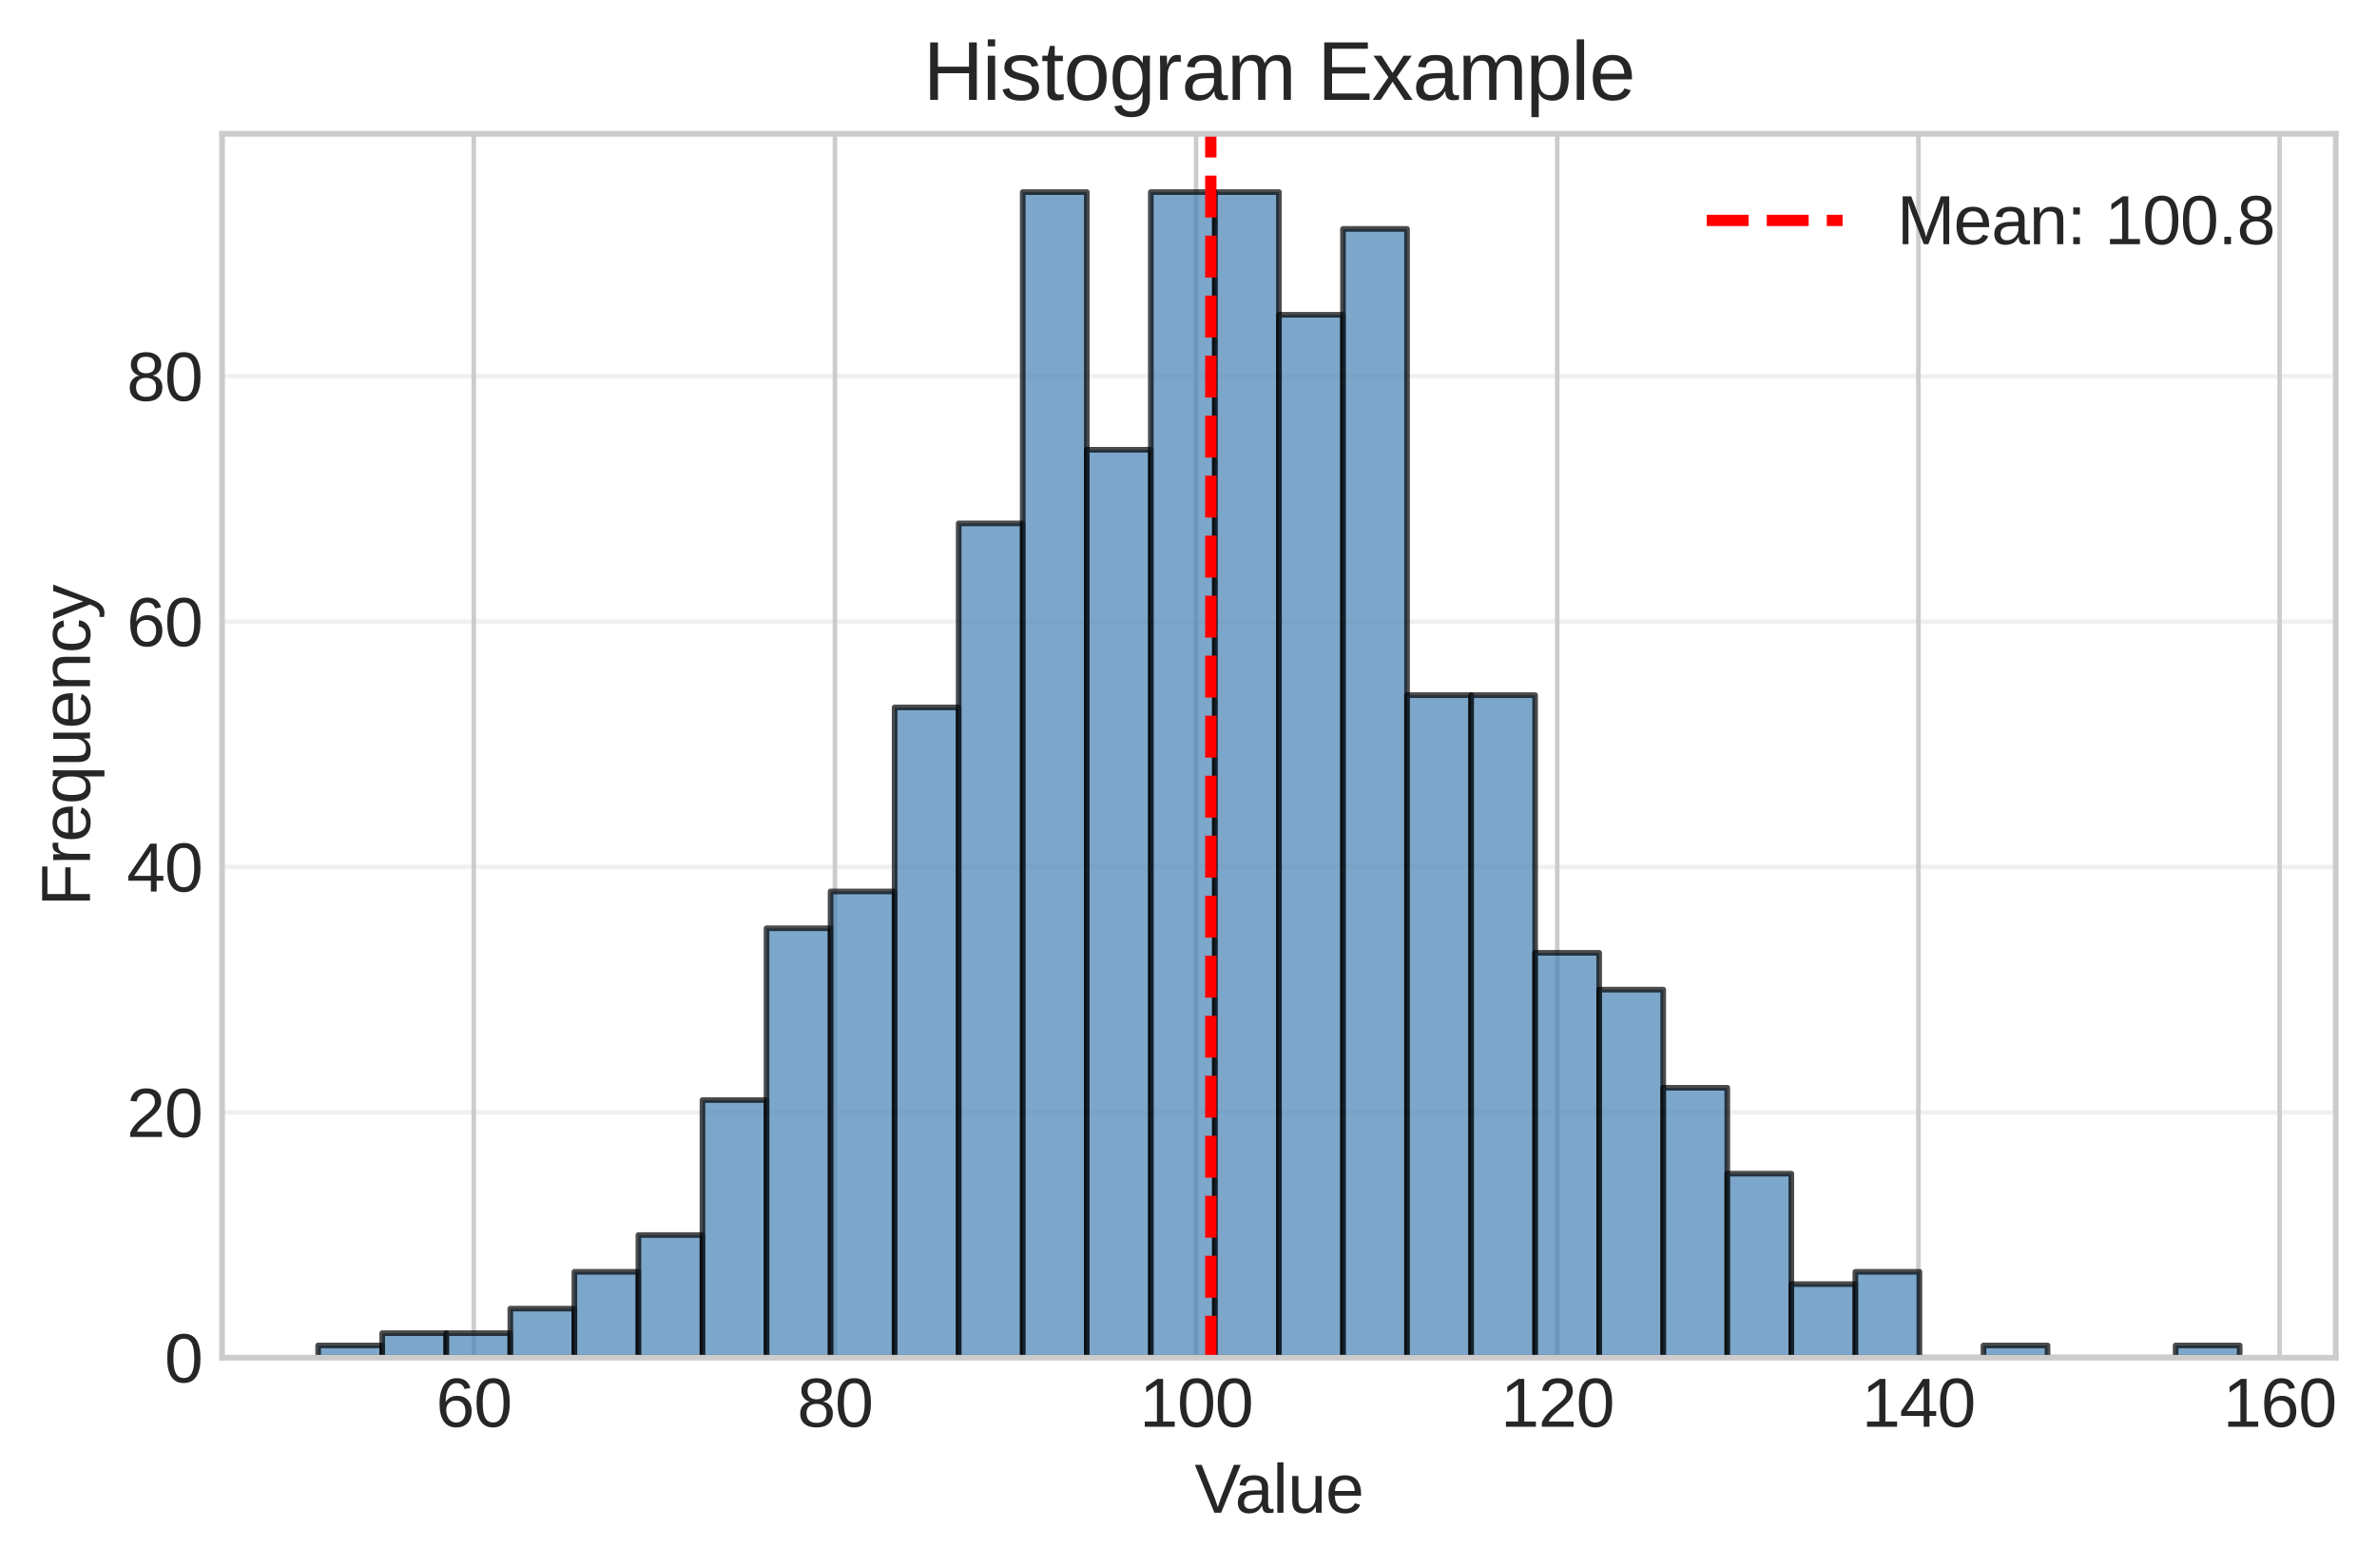 <?xml version="1.0" encoding="utf-8" standalone="no"?>
<!DOCTYPE svg PUBLIC "-//W3C//DTD SVG 1.1//EN"
  "http://www.w3.org/Graphics/SVG/1.1/DTD/svg11.dtd">
<svg xmlns:xlink="http://www.w3.org/1999/xlink" width="419.887pt" height="276.888pt" viewBox="0 0 419.887 276.888" xmlns="http://www.w3.org/2000/svg" version="1.1">
 <defs>
  <style type="text/css">*{stroke-linejoin: round; stroke-linecap: butt}</style>
 </defs>
 <g id="figure_1">
  <g id="patch_1">
   <path d="M 0 276.888 
L 419.887 276.888 
L 419.887 0 
L 0 0 
z
" style="fill: #ffffff"/>
  </g>
  <g id="axes_1">
   <g id="patch_2">
    <path d="M 39.233 239.815 
L 412.602 239.815 
L 412.602 23.636 
L 39.233 23.636 
z
" style="fill: #ffffff"/>
   </g>
   <g id="matplotlib.axis_1">
    <g id="xtick_1">
     <g id="line2d_1">
      <path d="M 83.697 239.815 
L 83.697 23.636 
" clip-path="url(#p1d5128206f)" style="fill: none; stroke: #cccccc; stroke-width: 0.8; stroke-linecap: round"/>
     </g>
     <g id="line2d_2"/>
     <g id="text_1">
      <!-- 60 -->
      <g style="fill: #262626" transform="translate(77.024 252.012) scale(0.12 -0.12)">
       <defs>
        <path id="LiberationSans-36" d="M 3278 1441 
Q 3278 744 2900 340 
Q 2522 -63 1856 -63 
Q 1113 -63 719 490 
Q 325 1044 325 2100 
Q 325 3244 734 3856 
Q 1144 4469 1900 4469 
Q 2897 4469 3156 3572 
L 2619 3475 
Q 2453 4013 1894 4013 
Q 1413 4013 1148 3564 
Q 884 3116 884 2266 
Q 1038 2550 1316 2698 
Q 1594 2847 1953 2847 
Q 2563 2847 2920 2465 
Q 3278 2084 3278 1441 
z
M 2706 1416 
Q 2706 1894 2472 2153 
Q 2238 2413 1819 2413 
Q 1425 2413 1183 2183 
Q 941 1953 941 1550 
Q 941 1041 1192 716 
Q 1444 391 1838 391 
Q 2244 391 2475 664 
Q 2706 938 2706 1416 
z
" transform="scale(0.016)"/>
        <path id="LiberationSans-30" d="M 3309 2203 
Q 3309 1100 2920 518 
Q 2531 -63 1772 -63 
Q 1013 -63 631 515 
Q 250 1094 250 2203 
Q 250 3338 620 3903 
Q 991 4469 1791 4469 
Q 2569 4469 2939 3897 
Q 3309 3325 3309 2203 
z
M 2738 2203 
Q 2738 3156 2517 3584 
Q 2297 4013 1791 4013 
Q 1272 4013 1045 3591 
Q 819 3169 819 2203 
Q 819 1266 1048 831 
Q 1278 397 1778 397 
Q 2275 397 2506 840 
Q 2738 1284 2738 2203 
z
" transform="scale(0.016)"/>
       </defs>
       <use xlink:href="#LiberationSans-36"/>
       <use xlink:href="#LiberationSans-30" transform="translate(55.615 0)"/>
      </g>
     </g>
    </g>
    <g id="xtick_2">
     <g id="line2d_3">
      <path d="M 147.493 239.815 
L 147.493 23.636 
" clip-path="url(#p1d5128206f)" style="fill: none; stroke: #cccccc; stroke-width: 0.8; stroke-linecap: round"/>
     </g>
     <g id="line2d_4"/>
     <g id="text_2">
      <!-- 80 -->
      <g style="fill: #262626" transform="translate(140.82 252.012) scale(0.12 -0.12)">
       <defs>
        <path id="LiberationSans-38" d="M 3281 1228 
Q 3281 619 2893 278 
Q 2506 -63 1781 -63 
Q 1075 -63 676 271 
Q 278 606 278 1222 
Q 278 1653 525 1947 
Q 772 2241 1156 2303 
L 1156 2316 
Q 797 2400 589 2681 
Q 381 2963 381 3341 
Q 381 3844 757 4156 
Q 1134 4469 1769 4469 
Q 2419 4469 2795 4162 
Q 3172 3856 3172 3334 
Q 3172 2956 2962 2675 
Q 2753 2394 2391 2322 
L 2391 2309 
Q 2813 2241 3047 1952 
Q 3281 1663 3281 1228 
z
M 2588 3303 
Q 2588 4050 1769 4050 
Q 1372 4050 1164 3862 
Q 956 3675 956 3303 
Q 956 2925 1170 2726 
Q 1384 2528 1775 2528 
Q 2172 2528 2380 2711 
Q 2588 2894 2588 3303 
z
M 2697 1281 
Q 2697 1691 2453 1898 
Q 2209 2106 1769 2106 
Q 1341 2106 1100 1882 
Q 859 1659 859 1269 
Q 859 359 1788 359 
Q 2247 359 2472 579 
Q 2697 800 2697 1281 
z
" transform="scale(0.016)"/>
       </defs>
       <use xlink:href="#LiberationSans-38"/>
       <use xlink:href="#LiberationSans-30" transform="translate(55.615 0)"/>
      </g>
     </g>
    </g>
    <g id="xtick_3">
     <g id="line2d_5">
      <path d="M 211.289 239.815 
L 211.289 23.636 
" clip-path="url(#p1d5128206f)" style="fill: none; stroke: #cccccc; stroke-width: 0.8; stroke-linecap: round"/>
     </g>
     <g id="line2d_6"/>
     <g id="text_3">
      <!-- 100 -->
      <g style="fill: #262626" transform="translate(201.279 252.012) scale(0.12 -0.12)">
       <defs>
        <path id="LiberationSans-31" d="M 488 0 
L 488 478 
L 1609 478 
L 1609 3866 
L 616 3156 
L 616 3688 
L 1656 4403 
L 2175 4403 
L 2175 478 
L 3247 478 
L 3247 0 
L 488 0 
z
" transform="scale(0.016)"/>
       </defs>
       <use xlink:href="#LiberationSans-31"/>
       <use xlink:href="#LiberationSans-30" transform="translate(55.615 0)"/>
       <use xlink:href="#LiberationSans-30" transform="translate(111.23 0)"/>
      </g>
     </g>
    </g>
    <g id="xtick_4">
     <g id="line2d_7">
      <path d="M 275.085 239.815 
L 275.085 23.636 
" clip-path="url(#p1d5128206f)" style="fill: none; stroke: #cccccc; stroke-width: 0.8; stroke-linecap: round"/>
     </g>
     <g id="line2d_8"/>
     <g id="text_4">
      <!-- 120 -->
      <g style="fill: #262626" transform="translate(265.075 252.012) scale(0.12 -0.12)">
       <defs>
        <path id="LiberationSans-32" d="M 322 0 
L 322 397 
Q 481 763 711 1042 
Q 941 1322 1194 1548 
Q 1447 1775 1695 1969 
Q 1944 2163 2144 2356 
Q 2344 2550 2467 2762 
Q 2591 2975 2591 3244 
Q 2591 3606 2378 3806 
Q 2166 4006 1788 4006 
Q 1428 4006 1195 3811 
Q 963 3616 922 3263 
L 347 3316 
Q 409 3844 795 4156 
Q 1181 4469 1788 4469 
Q 2453 4469 2811 4155 
Q 3169 3841 3169 3263 
Q 3169 3006 3051 2753 
Q 2934 2500 2703 2247 
Q 2472 1994 1819 1463 
Q 1459 1169 1246 933 
Q 1034 697 941 478 
L 3238 478 
L 3238 0 
L 322 0 
z
" transform="scale(0.016)"/>
       </defs>
       <use xlink:href="#LiberationSans-31"/>
       <use xlink:href="#LiberationSans-32" transform="translate(55.615 0)"/>
       <use xlink:href="#LiberationSans-30" transform="translate(111.23 0)"/>
      </g>
     </g>
    </g>
    <g id="xtick_5">
     <g id="line2d_9">
      <path d="M 338.881 239.815 
L 338.881 23.636 
" clip-path="url(#p1d5128206f)" style="fill: none; stroke: #cccccc; stroke-width: 0.8; stroke-linecap: round"/>
     </g>
     <g id="line2d_10"/>
     <g id="text_5">
      <!-- 140 -->
      <g style="fill: #262626" transform="translate(328.871 252.012) scale(0.12 -0.12)">
       <defs>
        <path id="LiberationSans-34" d="M 2753 997 
L 2753 0 
L 2222 0 
L 2222 997 
L 147 997 
L 147 1434 
L 2163 4403 
L 2753 4403 
L 2753 1441 
L 3372 1441 
L 3372 997 
L 2753 997 
z
M 2222 3769 
Q 2216 3750 2134 3603 
Q 2053 3456 2013 3397 
L 884 1734 
L 716 1503 
L 666 1441 
L 2222 1441 
L 2222 3769 
z
" transform="scale(0.016)"/>
       </defs>
       <use xlink:href="#LiberationSans-31"/>
       <use xlink:href="#LiberationSans-34" transform="translate(55.615 0)"/>
       <use xlink:href="#LiberationSans-30" transform="translate(111.23 0)"/>
      </g>
     </g>
    </g>
    <g id="xtick_6">
     <g id="line2d_11">
      <path d="M 402.677 239.815 
L 402.677 23.636 
" clip-path="url(#p1d5128206f)" style="fill: none; stroke: #cccccc; stroke-width: 0.8; stroke-linecap: round"/>
     </g>
     <g id="line2d_12"/>
     <g id="text_6">
      <!-- 160 -->
      <g style="fill: #262626" transform="translate(392.668 252.012) scale(0.12 -0.12)">
       <use xlink:href="#LiberationSans-31"/>
       <use xlink:href="#LiberationSans-36" transform="translate(55.615 0)"/>
       <use xlink:href="#LiberationSans-30" transform="translate(111.23 0)"/>
      </g>
     </g>
    </g>
    <g id="text_7">
     <!-- Value -->
     <g style="fill: #262626" transform="translate(211.015 267.198) scale(0.12 -0.12)">
      <defs>
       <path id="LiberationSans-56" d="M 2444 0 
L 1825 0 
L 28 4403 
L 656 4403 
L 1875 1303 
L 2138 525 
L 2400 1303 
L 3613 4403 
L 4241 4403 
L 2444 0 
z
" transform="scale(0.016)"/>
       <path id="LiberationSans-61" d="M 1294 -63 
Q 784 -63 528 206 
Q 272 475 272 944 
Q 272 1469 617 1750 
Q 963 2031 1731 2050 
L 2491 2063 
L 2491 2247 
Q 2491 2659 2316 2837 
Q 2141 3016 1766 3016 
Q 1388 3016 1216 2887 
Q 1044 2759 1009 2478 
L 422 2531 
Q 566 3444 1778 3444 
Q 2416 3444 2737 3151 
Q 3059 2859 3059 2306 
L 3059 850 
Q 3059 600 3125 473 
Q 3191 347 3375 347 
Q 3456 347 3559 369 
L 3559 19 
Q 3347 -31 3125 -31 
Q 2813 -31 2670 133 
Q 2528 297 2509 647 
L 2491 647 
Q 2275 259 1989 98 
Q 1703 -63 1294 -63 
z
M 1422 359 
Q 1731 359 1972 500 
Q 2213 641 2352 886 
Q 2491 1131 2491 1391 
L 2491 1669 
L 1875 1656 
Q 1478 1650 1273 1575 
Q 1069 1500 959 1344 
Q 850 1188 850 934 
Q 850 659 998 509 
Q 1147 359 1422 359 
z
" transform="scale(0.016)"/>
       <path id="LiberationSans-6c" d="M 431 0 
L 431 4638 
L 994 4638 
L 994 0 
L 431 0 
z
" transform="scale(0.016)"/>
       <path id="LiberationSans-75" d="M 981 3381 
L 981 1238 
Q 981 903 1047 718 
Q 1113 534 1256 453 
Q 1400 372 1678 372 
Q 2084 372 2318 650 
Q 2553 928 2553 1422 
L 2553 3381 
L 3116 3381 
L 3116 722 
Q 3116 131 3134 0 
L 2603 0 
Q 2600 16 2597 84 
Q 2594 153 2589 242 
Q 2584 331 2578 578 
L 2569 578 
Q 2375 228 2120 82 
Q 1866 -63 1488 -63 
Q 931 -63 673 214 
Q 416 491 416 1128 
L 416 3381 
L 981 3381 
z
" transform="scale(0.016)"/>
       <path id="LiberationSans-65" d="M 863 1572 
Q 863 991 1103 675 
Q 1344 359 1806 359 
Q 2172 359 2392 506 
Q 2613 653 2691 878 
L 3184 738 
Q 2881 -63 1806 -63 
Q 1056 -63 664 384 
Q 272 831 272 1713 
Q 272 2550 664 2997 
Q 1056 3444 1784 3444 
Q 3275 3444 3275 1647 
L 3275 1572 
L 863 1572 
z
M 2694 2003 
Q 2647 2538 2422 2783 
Q 2197 3028 1775 3028 
Q 1366 3028 1127 2754 
Q 888 2481 869 2003 
L 2694 2003 
z
" transform="scale(0.016)"/>
      </defs>
      <use xlink:href="#LiberationSans-56"/>
      <use xlink:href="#LiberationSans-61" transform="translate(59.324 0)"/>
      <use xlink:href="#LiberationSans-6c" transform="translate(114.939 0)"/>
      <use xlink:href="#LiberationSans-75" transform="translate(137.156 0)"/>
      <use xlink:href="#LiberationSans-65" transform="translate(192.771 0)"/>
     </g>
    </g>
   </g>
   <g id="matplotlib.axis_2">
    <g id="ytick_1">
     <g id="line2d_13">
      <path d="M 39.233 239.815 
L 412.602 239.815 
" clip-path="url(#p1d5128206f)" style="fill: none; stroke: #cccccc; stroke-opacity: 0.3; stroke-width: 0.8; stroke-linecap: round"/>
     </g>
     <g id="line2d_14"/>
     <g id="text_8">
      <!-- 0 -->
      <g style="fill: #262626" transform="translate(29.059 244.164) scale(0.12 -0.12)">
       <use xlink:href="#LiberationSans-30"/>
      </g>
     </g>
    </g>
    <g id="ytick_2">
     <g id="line2d_15">
      <path d="M 39.233 196.471 
L 412.602 196.471 
" clip-path="url(#p1d5128206f)" style="fill: none; stroke: #cccccc; stroke-opacity: 0.3; stroke-width: 0.8; stroke-linecap: round"/>
     </g>
     <g id="line2d_16"/>
     <g id="text_9">
      <!-- 20 -->
      <g style="fill: #262626" transform="translate(22.386 200.819) scale(0.12 -0.12)">
       <use xlink:href="#LiberationSans-32"/>
       <use xlink:href="#LiberationSans-30" transform="translate(55.615 0)"/>
      </g>
     </g>
    </g>
    <g id="ytick_3">
     <g id="line2d_17">
      <path d="M 39.233 153.127 
L 412.602 153.127 
" clip-path="url(#p1d5128206f)" style="fill: none; stroke: #cccccc; stroke-opacity: 0.3; stroke-width: 0.8; stroke-linecap: round"/>
     </g>
     <g id="line2d_18"/>
     <g id="text_10">
      <!-- 40 -->
      <g style="fill: #262626" transform="translate(22.386 157.475) scale(0.12 -0.12)">
       <use xlink:href="#LiberationSans-34"/>
       <use xlink:href="#LiberationSans-30" transform="translate(55.615 0)"/>
      </g>
     </g>
    </g>
    <g id="ytick_4">
     <g id="line2d_19">
      <path d="M 39.233 109.782 
L 412.602 109.782 
" clip-path="url(#p1d5128206f)" style="fill: none; stroke: #cccccc; stroke-opacity: 0.3; stroke-width: 0.8; stroke-linecap: round"/>
     </g>
     <g id="line2d_20"/>
     <g id="text_11">
      <!-- 60 -->
      <g style="fill: #262626" transform="translate(22.386 114.131) scale(0.12 -0.12)">
       <use xlink:href="#LiberationSans-36"/>
       <use xlink:href="#LiberationSans-30" transform="translate(55.615 0)"/>
      </g>
     </g>
    </g>
    <g id="ytick_5">
     <g id="line2d_21">
      <path d="M 39.233 66.438 
L 412.602 66.438 
" clip-path="url(#p1d5128206f)" style="fill: none; stroke: #cccccc; stroke-opacity: 0.3; stroke-width: 0.8; stroke-linecap: round"/>
     </g>
     <g id="line2d_22"/>
     <g id="text_12">
      <!-- 80 -->
      <g style="fill: #262626" transform="translate(22.386 70.786) scale(0.12 -0.12)">
       <use xlink:href="#LiberationSans-38"/>
       <use xlink:href="#LiberationSans-30" transform="translate(55.615 0)"/>
      </g>
     </g>
    </g>
    <g id="text_13">
     <!-- Frequency -->
     <g style="fill: #262626" transform="translate(15.896 160.071) rotate(-90) scale(0.12 -0.12)">
      <defs>
       <path id="LiberationSans-46" d="M 1122 3916 
L 1122 2278 
L 3578 2278 
L 3578 1784 
L 1122 1784 
L 1122 0 
L 525 0 
L 525 4403 
L 3653 4403 
L 3653 3916 
L 1122 3916 
z
" transform="scale(0.016)"/>
       <path id="LiberationSans-72" d="M 444 0 
L 444 2594 
Q 444 2950 425 3381 
L 956 3381 
Q 981 2806 981 2691 
L 994 2691 
Q 1128 3125 1303 3284 
Q 1478 3444 1797 3444 
Q 1909 3444 2025 3413 
L 2025 2897 
Q 1913 2928 1725 2928 
Q 1375 2928 1190 2626 
Q 1006 2325 1006 1763 
L 1006 0 
L 444 0 
z
" transform="scale(0.016)"/>
       <path id="LiberationSans-71" d="M 1513 -63 
Q 869 -63 569 371 
Q 269 806 269 1675 
Q 269 3444 1513 3444 
Q 1897 3444 2147 3308 
Q 2397 3172 2566 2856 
L 2572 2856 
Q 2572 2950 2584 3179 
Q 2597 3409 2609 3425 
L 3150 3425 
Q 3128 3241 3128 2503 
L 3128 -1328 
L 2566 -1328 
L 2566 44 
L 2578 556 
L 2572 556 
Q 2403 222 2156 79 
Q 1909 -63 1513 -63 
z
M 2566 1731 
Q 2566 2391 2350 2709 
Q 2134 3028 1663 3028 
Q 1234 3028 1046 2709 
Q 859 2391 859 1694 
Q 859 984 1048 678 
Q 1238 372 1656 372 
Q 2134 372 2350 712 
Q 2566 1053 2566 1731 
z
" transform="scale(0.016)"/>
       <path id="LiberationSans-6e" d="M 2578 0 
L 2578 2144 
Q 2578 2478 2512 2662 
Q 2447 2847 2303 2928 
Q 2159 3009 1881 3009 
Q 1475 3009 1240 2731 
Q 1006 2453 1006 1959 
L 1006 0 
L 444 0 
L 444 2659 
Q 444 3250 425 3381 
L 956 3381 
Q 959 3366 962 3297 
Q 966 3228 970 3139 
Q 975 3050 981 2803 
L 991 2803 
Q 1184 3153 1439 3298 
Q 1694 3444 2072 3444 
Q 2628 3444 2886 3167 
Q 3144 2891 3144 2253 
L 3144 0 
L 2578 0 
z
" transform="scale(0.016)"/>
       <path id="LiberationSans-63" d="M 859 1706 
Q 859 1031 1071 706 
Q 1284 381 1713 381 
Q 2013 381 2214 543 
Q 2416 706 2463 1044 
L 3031 1006 
Q 2966 519 2616 228 
Q 2266 -63 1728 -63 
Q 1019 -63 645 385 
Q 272 834 272 1694 
Q 272 2547 647 2995 
Q 1022 3444 1722 3444 
Q 2241 3444 2583 3175 
Q 2925 2906 3013 2434 
L 2434 2391 
Q 2391 2672 2212 2837 
Q 2034 3003 1706 3003 
Q 1259 3003 1059 2706 
Q 859 2409 859 1706 
z
" transform="scale(0.016)"/>
       <path id="LiberationSans-79" d="M 597 -1328 
Q 366 -1328 209 -1294 
L 209 -872 
Q 328 -891 472 -891 
Q 997 -891 1303 -119 
L 1356 16 
L 16 3381 
L 616 3381 
L 1328 1513 
Q 1344 1469 1366 1408 
Q 1388 1347 1506 1000 
Q 1625 653 1634 613 
L 1853 1228 
L 2594 3381 
L 3188 3381 
L 1888 0 
Q 1678 -541 1497 -805 
Q 1316 -1069 1095 -1198 
Q 875 -1328 597 -1328 
z
" transform="scale(0.016)"/>
      </defs>
      <use xlink:href="#LiberationSans-46"/>
      <use xlink:href="#LiberationSans-72" transform="translate(61.084 0)"/>
      <use xlink:href="#LiberationSans-65" transform="translate(94.385 0)"/>
      <use xlink:href="#LiberationSans-71" transform="translate(150 0)"/>
      <use xlink:href="#LiberationSans-75" transform="translate(205.615 0)"/>
      <use xlink:href="#LiberationSans-65" transform="translate(261.23 0)"/>
      <use xlink:href="#LiberationSans-6e" transform="translate(316.846 0)"/>
      <use xlink:href="#LiberationSans-63" transform="translate(372.461 0)"/>
      <use xlink:href="#LiberationSans-79" transform="translate(422.461 0)"/>
     </g>
    </g>
   </g>
   <g id="patch_3">
    <path d="M 56.204 239.815 
L 67.518 239.815 
L 67.518 237.648 
L 56.204 237.648 
z
" clip-path="url(#p1d5128206f)" style="fill: #4682b4; opacity: 0.7; stroke: #000000; stroke-linejoin: miter"/>
   </g>
   <g id="patch_4">
    <path d="M 67.518 239.815 
L 78.832 239.815 
L 78.832 235.481 
L 67.518 235.481 
z
" clip-path="url(#p1d5128206f)" style="fill: #4682b4; opacity: 0.7; stroke: #000000; stroke-linejoin: miter"/>
   </g>
   <g id="patch_5">
    <path d="M 78.832 239.815 
L 90.147 239.815 
L 90.147 235.481 
L 78.832 235.481 
z
" clip-path="url(#p1d5128206f)" style="fill: #4682b4; opacity: 0.7; stroke: #000000; stroke-linejoin: miter"/>
   </g>
   <g id="patch_6">
    <path d="M 90.147 239.815 
L 101.461 239.815 
L 101.461 231.147 
L 90.147 231.147 
z
" clip-path="url(#p1d5128206f)" style="fill: #4682b4; opacity: 0.7; stroke: #000000; stroke-linejoin: miter"/>
   </g>
   <g id="patch_7">
    <path d="M 101.461 239.815 
L 112.775 239.815 
L 112.775 224.645 
L 101.461 224.645 
z
" clip-path="url(#p1d5128206f)" style="fill: #4682b4; opacity: 0.7; stroke: #000000; stroke-linejoin: miter"/>
   </g>
   <g id="patch_8">
    <path d="M 112.775 239.815 
L 124.089 239.815 
L 124.089 218.143 
L 112.775 218.143 
z
" clip-path="url(#p1d5128206f)" style="fill: #4682b4; opacity: 0.7; stroke: #000000; stroke-linejoin: miter"/>
   </g>
   <g id="patch_9">
    <path d="M 124.089 239.815 
L 135.403 239.815 
L 135.403 194.304 
L 124.089 194.304 
z
" clip-path="url(#p1d5128206f)" style="fill: #4682b4; opacity: 0.7; stroke: #000000; stroke-linejoin: miter"/>
   </g>
   <g id="patch_10">
    <path d="M 135.403 239.815 
L 146.718 239.815 
L 146.718 163.963 
L 135.403 163.963 
z
" clip-path="url(#p1d5128206f)" style="fill: #4682b4; opacity: 0.7; stroke: #000000; stroke-linejoin: miter"/>
   </g>
   <g id="patch_11">
    <path d="M 146.718 239.815 
L 158.032 239.815 
L 158.032 157.461 
L 146.718 157.461 
z
" clip-path="url(#p1d5128206f)" style="fill: #4682b4; opacity: 0.7; stroke: #000000; stroke-linejoin: miter"/>
   </g>
   <g id="patch_12">
    <path d="M 158.032 239.815 
L 169.346 239.815 
L 169.346 124.953 
L 158.032 124.953 
z
" clip-path="url(#p1d5128206f)" style="fill: #4682b4; opacity: 0.7; stroke: #000000; stroke-linejoin: miter"/>
   </g>
   <g id="patch_13">
    <path d="M 169.346 239.815 
L 180.66 239.815 
L 180.66 92.445 
L 169.346 92.445 
z
" clip-path="url(#p1d5128206f)" style="fill: #4682b4; opacity: 0.7; stroke: #000000; stroke-linejoin: miter"/>
   </g>
   <g id="patch_14">
    <path d="M 180.66 239.815 
L 191.975 239.815 
L 191.975 33.93 
L 180.66 33.93 
z
" clip-path="url(#p1d5128206f)" style="fill: #4682b4; opacity: 0.7; stroke: #000000; stroke-linejoin: miter"/>
   </g>
   <g id="patch_15">
    <path d="M 191.975 239.815 
L 203.289 239.815 
L 203.289 79.441 
L 191.975 79.441 
z
" clip-path="url(#p1d5128206f)" style="fill: #4682b4; opacity: 0.7; stroke: #000000; stroke-linejoin: miter"/>
   </g>
   <g id="patch_16">
    <path d="M 203.289 239.815 
L 214.603 239.815 
L 214.603 33.93 
L 203.289 33.93 
z
" clip-path="url(#p1d5128206f)" style="fill: #4682b4; opacity: 0.7; stroke: #000000; stroke-linejoin: miter"/>
   </g>
   <g id="patch_17">
    <path d="M 214.603 239.815 
L 225.917 239.815 
L 225.917 33.93 
L 214.603 33.93 
z
" clip-path="url(#p1d5128206f)" style="fill: #4682b4; opacity: 0.7; stroke: #000000; stroke-linejoin: miter"/>
   </g>
   <g id="patch_18">
    <path d="M 225.917 239.815 
L 237.232 239.815 
L 237.232 55.602 
L 225.917 55.602 
z
" clip-path="url(#p1d5128206f)" style="fill: #4682b4; opacity: 0.7; stroke: #000000; stroke-linejoin: miter"/>
   </g>
   <g id="patch_19">
    <path d="M 237.232 239.815 
L 248.546 239.815 
L 248.546 40.431 
L 237.232 40.431 
z
" clip-path="url(#p1d5128206f)" style="fill: #4682b4; opacity: 0.7; stroke: #000000; stroke-linejoin: miter"/>
   </g>
   <g id="patch_20">
    <path d="M 248.546 239.815 
L 259.86 239.815 
L 259.86 122.786 
L 248.546 122.786 
z
" clip-path="url(#p1d5128206f)" style="fill: #4682b4; opacity: 0.7; stroke: #000000; stroke-linejoin: miter"/>
   </g>
   <g id="patch_21">
    <path d="M 259.86 239.815 
L 271.174 239.815 
L 271.174 122.786 
L 259.86 122.786 
z
" clip-path="url(#p1d5128206f)" style="fill: #4682b4; opacity: 0.7; stroke: #000000; stroke-linejoin: miter"/>
   </g>
   <g id="patch_22">
    <path d="M 271.174 239.815 
L 282.489 239.815 
L 282.489 168.297 
L 271.174 168.297 
z
" clip-path="url(#p1d5128206f)" style="fill: #4682b4; opacity: 0.7; stroke: #000000; stroke-linejoin: miter"/>
   </g>
   <g id="patch_23">
    <path d="M 282.489 239.815 
L 293.803 239.815 
L 293.803 174.799 
L 282.489 174.799 
z
" clip-path="url(#p1d5128206f)" style="fill: #4682b4; opacity: 0.7; stroke: #000000; stroke-linejoin: miter"/>
   </g>
   <g id="patch_24">
    <path d="M 293.803 239.815 
L 305.117 239.815 
L 305.117 192.137 
L 293.803 192.137 
z
" clip-path="url(#p1d5128206f)" style="fill: #4682b4; opacity: 0.7; stroke: #000000; stroke-linejoin: miter"/>
   </g>
   <g id="patch_25">
    <path d="M 305.117 239.815 
L 316.431 239.815 
L 316.431 207.307 
L 305.117 207.307 
z
" clip-path="url(#p1d5128206f)" style="fill: #4682b4; opacity: 0.7; stroke: #000000; stroke-linejoin: miter"/>
   </g>
   <g id="patch_26">
    <path d="M 316.431 239.815 
L 327.745 239.815 
L 327.745 226.812 
L 316.431 226.812 
z
" clip-path="url(#p1d5128206f)" style="fill: #4682b4; opacity: 0.7; stroke: #000000; stroke-linejoin: miter"/>
   </g>
   <g id="patch_27">
    <path d="M 327.745 239.815 
L 339.06 239.815 
L 339.06 224.645 
L 327.745 224.645 
z
" clip-path="url(#p1d5128206f)" style="fill: #4682b4; opacity: 0.7; stroke: #000000; stroke-linejoin: miter"/>
   </g>
   <g id="patch_28">
    <path d="M 339.06 239.815 
L 350.374 239.815 
L 350.374 239.815 
L 339.06 239.815 
z
" clip-path="url(#p1d5128206f)" style="fill: #4682b4; opacity: 0.7; stroke: #000000; stroke-linejoin: miter"/>
   </g>
   <g id="patch_29">
    <path d="M 350.374 239.815 
L 361.688 239.815 
L 361.688 237.648 
L 350.374 237.648 
z
" clip-path="url(#p1d5128206f)" style="fill: #4682b4; opacity: 0.7; stroke: #000000; stroke-linejoin: miter"/>
   </g>
   <g id="patch_30">
    <path d="M 361.688 239.815 
L 373.002 239.815 
L 373.002 239.815 
L 361.688 239.815 
z
" clip-path="url(#p1d5128206f)" style="fill: #4682b4; opacity: 0.7; stroke: #000000; stroke-linejoin: miter"/>
   </g>
   <g id="patch_31">
    <path d="M 373.002 239.815 
L 384.317 239.815 
L 384.317 239.815 
L 373.002 239.815 
z
" clip-path="url(#p1d5128206f)" style="fill: #4682b4; opacity: 0.7; stroke: #000000; stroke-linejoin: miter"/>
   </g>
   <g id="patch_32">
    <path d="M 384.317 239.815 
L 395.631 239.815 
L 395.631 237.648 
L 384.317 237.648 
z
" clip-path="url(#p1d5128206f)" style="fill: #4682b4; opacity: 0.7; stroke: #000000; stroke-linejoin: miter"/>
   </g>
   <g id="line2d_23">
    <path d="M 213.883 239.815 
L 213.883 23.636 
" clip-path="url(#p1d5128206f)" style="fill: none; stroke-dasharray: 7.4,3.2; stroke-dashoffset: 0; stroke: #ff0000; stroke-width: 2"/>
   </g>
   <g id="patch_33">
    <path d="M 39.233 239.815 
L 39.233 23.636 
" style="fill: none; stroke: #cccccc; stroke-linejoin: miter; stroke-linecap: square"/>
   </g>
   <g id="patch_34">
    <path d="M 412.602 239.815 
L 412.602 23.636 
" style="fill: none; stroke: #cccccc; stroke-linejoin: miter; stroke-linecap: square"/>
   </g>
   <g id="patch_35">
    <path d="M 39.233 239.815 
L 412.602 239.815 
" style="fill: none; stroke: #cccccc; stroke-linejoin: miter; stroke-linecap: square"/>
   </g>
   <g id="patch_36">
    <path d="M 39.233 23.636 
L 412.602 23.636 
" style="fill: none; stroke: #cccccc; stroke-linejoin: miter; stroke-linecap: square"/>
   </g>
   <g id="text_14">
    <!-- Histogram Example -->
    <g style="fill: #262626" transform="translate(163.1 17.636) scale(0.144 -0.144)">
     <defs>
      <path id="LiberationSans-48" d="M 3503 0 
L 3503 2041 
L 1122 2041 
L 1122 0 
L 525 0 
L 525 4403 
L 1122 4403 
L 1122 2541 
L 3503 2541 
L 3503 4403 
L 4100 4403 
L 4100 0 
L 3503 0 
z
" transform="scale(0.016)"/>
      <path id="LiberationSans-69" d="M 428 4100 
L 428 4638 
L 991 4638 
L 991 4100 
L 428 4100 
z
M 428 0 
L 428 3381 
L 991 3381 
L 991 0 
L 428 0 
z
" transform="scale(0.016)"/>
      <path id="LiberationSans-73" d="M 2969 934 
Q 2969 456 2608 196 
Q 2247 -63 1597 -63 
Q 966 -63 623 145 
Q 281 353 178 794 
L 675 891 
Q 747 619 972 492 
Q 1197 366 1597 366 
Q 2025 366 2223 497 
Q 2422 628 2422 891 
Q 2422 1091 2284 1216 
Q 2147 1341 1841 1422 
L 1438 1528 
Q 953 1653 748 1773 
Q 544 1894 428 2066 
Q 313 2238 313 2488 
Q 313 2950 642 3192 
Q 972 3434 1603 3434 
Q 2163 3434 2492 3237 
Q 2822 3041 2909 2606 
L 2403 2544 
Q 2356 2769 2151 2889 
Q 1947 3009 1603 3009 
Q 1222 3009 1040 2893 
Q 859 2778 859 2544 
Q 859 2400 934 2306 
Q 1009 2213 1156 2147 
Q 1303 2081 1775 1966 
Q 2222 1853 2419 1758 
Q 2616 1663 2730 1547 
Q 2844 1431 2906 1279 
Q 2969 1128 2969 934 
z
" transform="scale(0.016)"/>
      <path id="LiberationSans-74" d="M 1731 25 
Q 1453 -50 1163 -50 
Q 488 -50 488 716 
L 488 2972 
L 97 2972 
L 97 3381 
L 509 3381 
L 675 4138 
L 1050 4138 
L 1050 3381 
L 1675 3381 
L 1675 2972 
L 1050 2972 
L 1050 838 
Q 1050 594 1129 495 
Q 1209 397 1406 397 
Q 1519 397 1731 441 
L 1731 25 
z
" transform="scale(0.016)"/>
      <path id="LiberationSans-6f" d="M 3291 1694 
Q 3291 806 2900 371 
Q 2509 -63 1766 -63 
Q 1025 -63 647 389 
Q 269 841 269 1694 
Q 269 3444 1784 3444 
Q 2559 3444 2925 3017 
Q 3291 2591 3291 1694 
z
M 2700 1694 
Q 2700 2394 2492 2711 
Q 2284 3028 1794 3028 
Q 1300 3028 1079 2704 
Q 859 2381 859 1694 
Q 859 1025 1076 689 
Q 1294 353 1759 353 
Q 2266 353 2483 678 
Q 2700 1003 2700 1694 
z
" transform="scale(0.016)"/>
      <path id="LiberationSans-67" d="M 1713 -1328 
Q 1159 -1328 831 -1111 
Q 503 -894 409 -494 
L 975 -413 
Q 1031 -647 1223 -773 
Q 1416 -900 1728 -900 
Q 2569 -900 2569 84 
L 2569 628 
L 2563 628 
Q 2403 303 2125 139 
Q 1847 -25 1475 -25 
Q 853 -25 561 387 
Q 269 800 269 1684 
Q 269 2581 583 3007 
Q 897 3434 1538 3434 
Q 1897 3434 2161 3270 
Q 2425 3106 2569 2803 
L 2575 2803 
Q 2575 2897 2587 3128 
Q 2600 3359 2613 3381 
L 3147 3381 
Q 3128 3213 3128 2681 
L 3128 97 
Q 3128 -1328 1713 -1328 
z
M 2569 1691 
Q 2569 2103 2456 2401 
Q 2344 2700 2139 2858 
Q 1934 3016 1675 3016 
Q 1244 3016 1047 2703 
Q 850 2391 850 1691 
Q 850 997 1034 694 
Q 1219 391 1666 391 
Q 1931 391 2137 547 
Q 2344 703 2456 995 
Q 2569 1288 2569 1691 
z
" transform="scale(0.016)"/>
      <path id="LiberationSans-6d" d="M 2400 0 
L 2400 2144 
Q 2400 2634 2265 2821 
Q 2131 3009 1781 3009 
Q 1422 3009 1212 2734 
Q 1003 2459 1003 1959 
L 1003 0 
L 444 0 
L 444 2659 
Q 444 3250 425 3381 
L 956 3381 
Q 959 3366 962 3297 
Q 966 3228 970 3139 
Q 975 3050 981 2803 
L 991 2803 
Q 1172 3163 1406 3303 
Q 1641 3444 1978 3444 
Q 2363 3444 2586 3291 
Q 2809 3138 2897 2803 
L 2906 2803 
Q 3081 3144 3329 3294 
Q 3578 3444 3931 3444 
Q 4444 3444 4676 3166 
Q 4909 2888 4909 2253 
L 4909 0 
L 4353 0 
L 4353 2144 
Q 4353 2634 4218 2821 
Q 4084 3009 3734 3009 
Q 3366 3009 3161 2736 
Q 2956 2463 2956 1959 
L 2956 0 
L 2400 0 
z
" transform="scale(0.016)"/>
      <path id="LiberationSans-20" transform="scale(0.016)"/>
      <path id="LiberationSans-45" d="M 525 0 
L 525 4403 
L 3866 4403 
L 3866 3916 
L 1122 3916 
L 1122 2503 
L 3678 2503 
L 3678 2022 
L 1122 2022 
L 1122 488 
L 3994 488 
L 3994 0 
L 525 0 
z
" transform="scale(0.016)"/>
      <path id="LiberationSans-78" d="M 2503 0 
L 1594 1388 
L 678 0 
L 72 0 
L 1275 1738 
L 128 3381 
L 750 3381 
L 1594 2066 
L 2431 3381 
L 3059 3381 
L 1913 1744 
L 3131 0 
L 2503 0 
z
" transform="scale(0.016)"/>
      <path id="LiberationSans-70" d="M 3291 1706 
Q 3291 -63 2047 -63 
Q 1266 -63 997 525 
L 981 525 
Q 994 500 994 -6 
L 994 -1328 
L 431 -1328 
L 431 2691 
Q 431 3213 413 3381 
L 956 3381 
Q 959 3369 965 3292 
Q 972 3216 980 3056 
Q 988 2897 988 2838 
L 1000 2838 
Q 1150 3150 1397 3295 
Q 1644 3441 2047 3441 
Q 2672 3441 2981 3022 
Q 3291 2603 3291 1706 
z
M 2700 1694 
Q 2700 2400 2509 2703 
Q 2319 3006 1903 3006 
Q 1569 3006 1380 2865 
Q 1191 2725 1092 2426 
Q 994 2128 994 1650 
Q 994 984 1206 668 
Q 1419 353 1897 353 
Q 2316 353 2508 661 
Q 2700 969 2700 1694 
z
" transform="scale(0.016)"/>
     </defs>
     <use xlink:href="#LiberationSans-48"/>
     <use xlink:href="#LiberationSans-69" transform="translate(72.217 0)"/>
     <use xlink:href="#LiberationSans-73" transform="translate(94.434 0)"/>
     <use xlink:href="#LiberationSans-74" transform="translate(144.434 0)"/>
     <use xlink:href="#LiberationSans-6f" transform="translate(172.217 0)"/>
     <use xlink:href="#LiberationSans-67" transform="translate(227.832 0)"/>
     <use xlink:href="#LiberationSans-72" transform="translate(283.447 0)"/>
     <use xlink:href="#LiberationSans-61" transform="translate(316.748 0)"/>
     <use xlink:href="#LiberationSans-6d" transform="translate(372.363 0)"/>
     <use xlink:href="#LiberationSans-20" transform="translate(455.664 0)"/>
     <use xlink:href="#LiberationSans-45" transform="translate(483.447 0)"/>
     <use xlink:href="#LiberationSans-78" transform="translate(550.146 0)"/>
     <use xlink:href="#LiberationSans-61" transform="translate(600.146 0)"/>
     <use xlink:href="#LiberationSans-6d" transform="translate(655.762 0)"/>
     <use xlink:href="#LiberationSans-70" transform="translate(739.062 0)"/>
     <use xlink:href="#LiberationSans-6c" transform="translate(794.678 0)"/>
     <use xlink:href="#LiberationSans-65" transform="translate(816.895 0)"/>
    </g>
   </g>
   <g id="legend_1">
    <g id="line2d_24">
     <path d="M 301.493 38.932 
L 313.493 38.932 
L 325.493 38.932 
" style="fill: none; stroke-dasharray: 7.4,3.2; stroke-dashoffset: 0; stroke: #ff0000; stroke-width: 2"/>
    </g>
    <g id="text_15">
     <!-- Mean: 100.8 -->
     <g style="fill: #262626" transform="translate(335.093 43.132) scale(0.12 -0.12)">
      <defs>
       <path id="LiberationSans-4d" d="M 4269 0 
L 4269 2938 
Q 4269 3425 4297 3875 
Q 4144 3316 4022 3000 
L 2884 0 
L 2466 0 
L 1313 3000 
L 1138 3531 
L 1034 3875 
L 1044 3528 
L 1056 2938 
L 1056 0 
L 525 0 
L 525 4403 
L 1309 4403 
L 2481 1350 
Q 2544 1166 2601 955 
Q 2659 744 2678 650 
Q 2703 775 2783 1029 
Q 2863 1284 2891 1350 
L 4041 4403 
L 4806 4403 
L 4806 0 
L 4269 0 
z
" transform="scale(0.016)"/>
       <path id="LiberationSans-3a" d="M 584 2734 
L 584 3381 
L 1194 3381 
L 1194 2734 
L 584 2734 
z
M 584 0 
L 584 647 
L 1194 647 
L 1194 0 
L 584 0 
z
" transform="scale(0.016)"/>
       <path id="LiberationSans-2e" d="M 584 0 
L 584 684 
L 1194 684 
L 1194 0 
L 584 0 
z
" transform="scale(0.016)"/>
      </defs>
      <use xlink:href="#LiberationSans-4d"/>
      <use xlink:href="#LiberationSans-65" transform="translate(83.301 0)"/>
      <use xlink:href="#LiberationSans-61" transform="translate(138.916 0)"/>
      <use xlink:href="#LiberationSans-6e" transform="translate(194.531 0)"/>
      <use xlink:href="#LiberationSans-3a" transform="translate(250.146 0)"/>
      <use xlink:href="#LiberationSans-20" transform="translate(277.93 0)"/>
      <use xlink:href="#LiberationSans-31" transform="translate(305.713 0)"/>
      <use xlink:href="#LiberationSans-30" transform="translate(361.328 0)"/>
      <use xlink:href="#LiberationSans-30" transform="translate(416.943 0)"/>
      <use xlink:href="#LiberationSans-2e" transform="translate(472.559 0)"/>
      <use xlink:href="#LiberationSans-38" transform="translate(500.342 0)"/>
     </g>
    </g>
   </g>
  </g>
 </g>
 <defs>
  <clipPath id="p1d5128206f">
   <rect x="39.233" y="23.636" width="373.37" height="216.18"/>
  </clipPath>
 </defs>
</svg>
